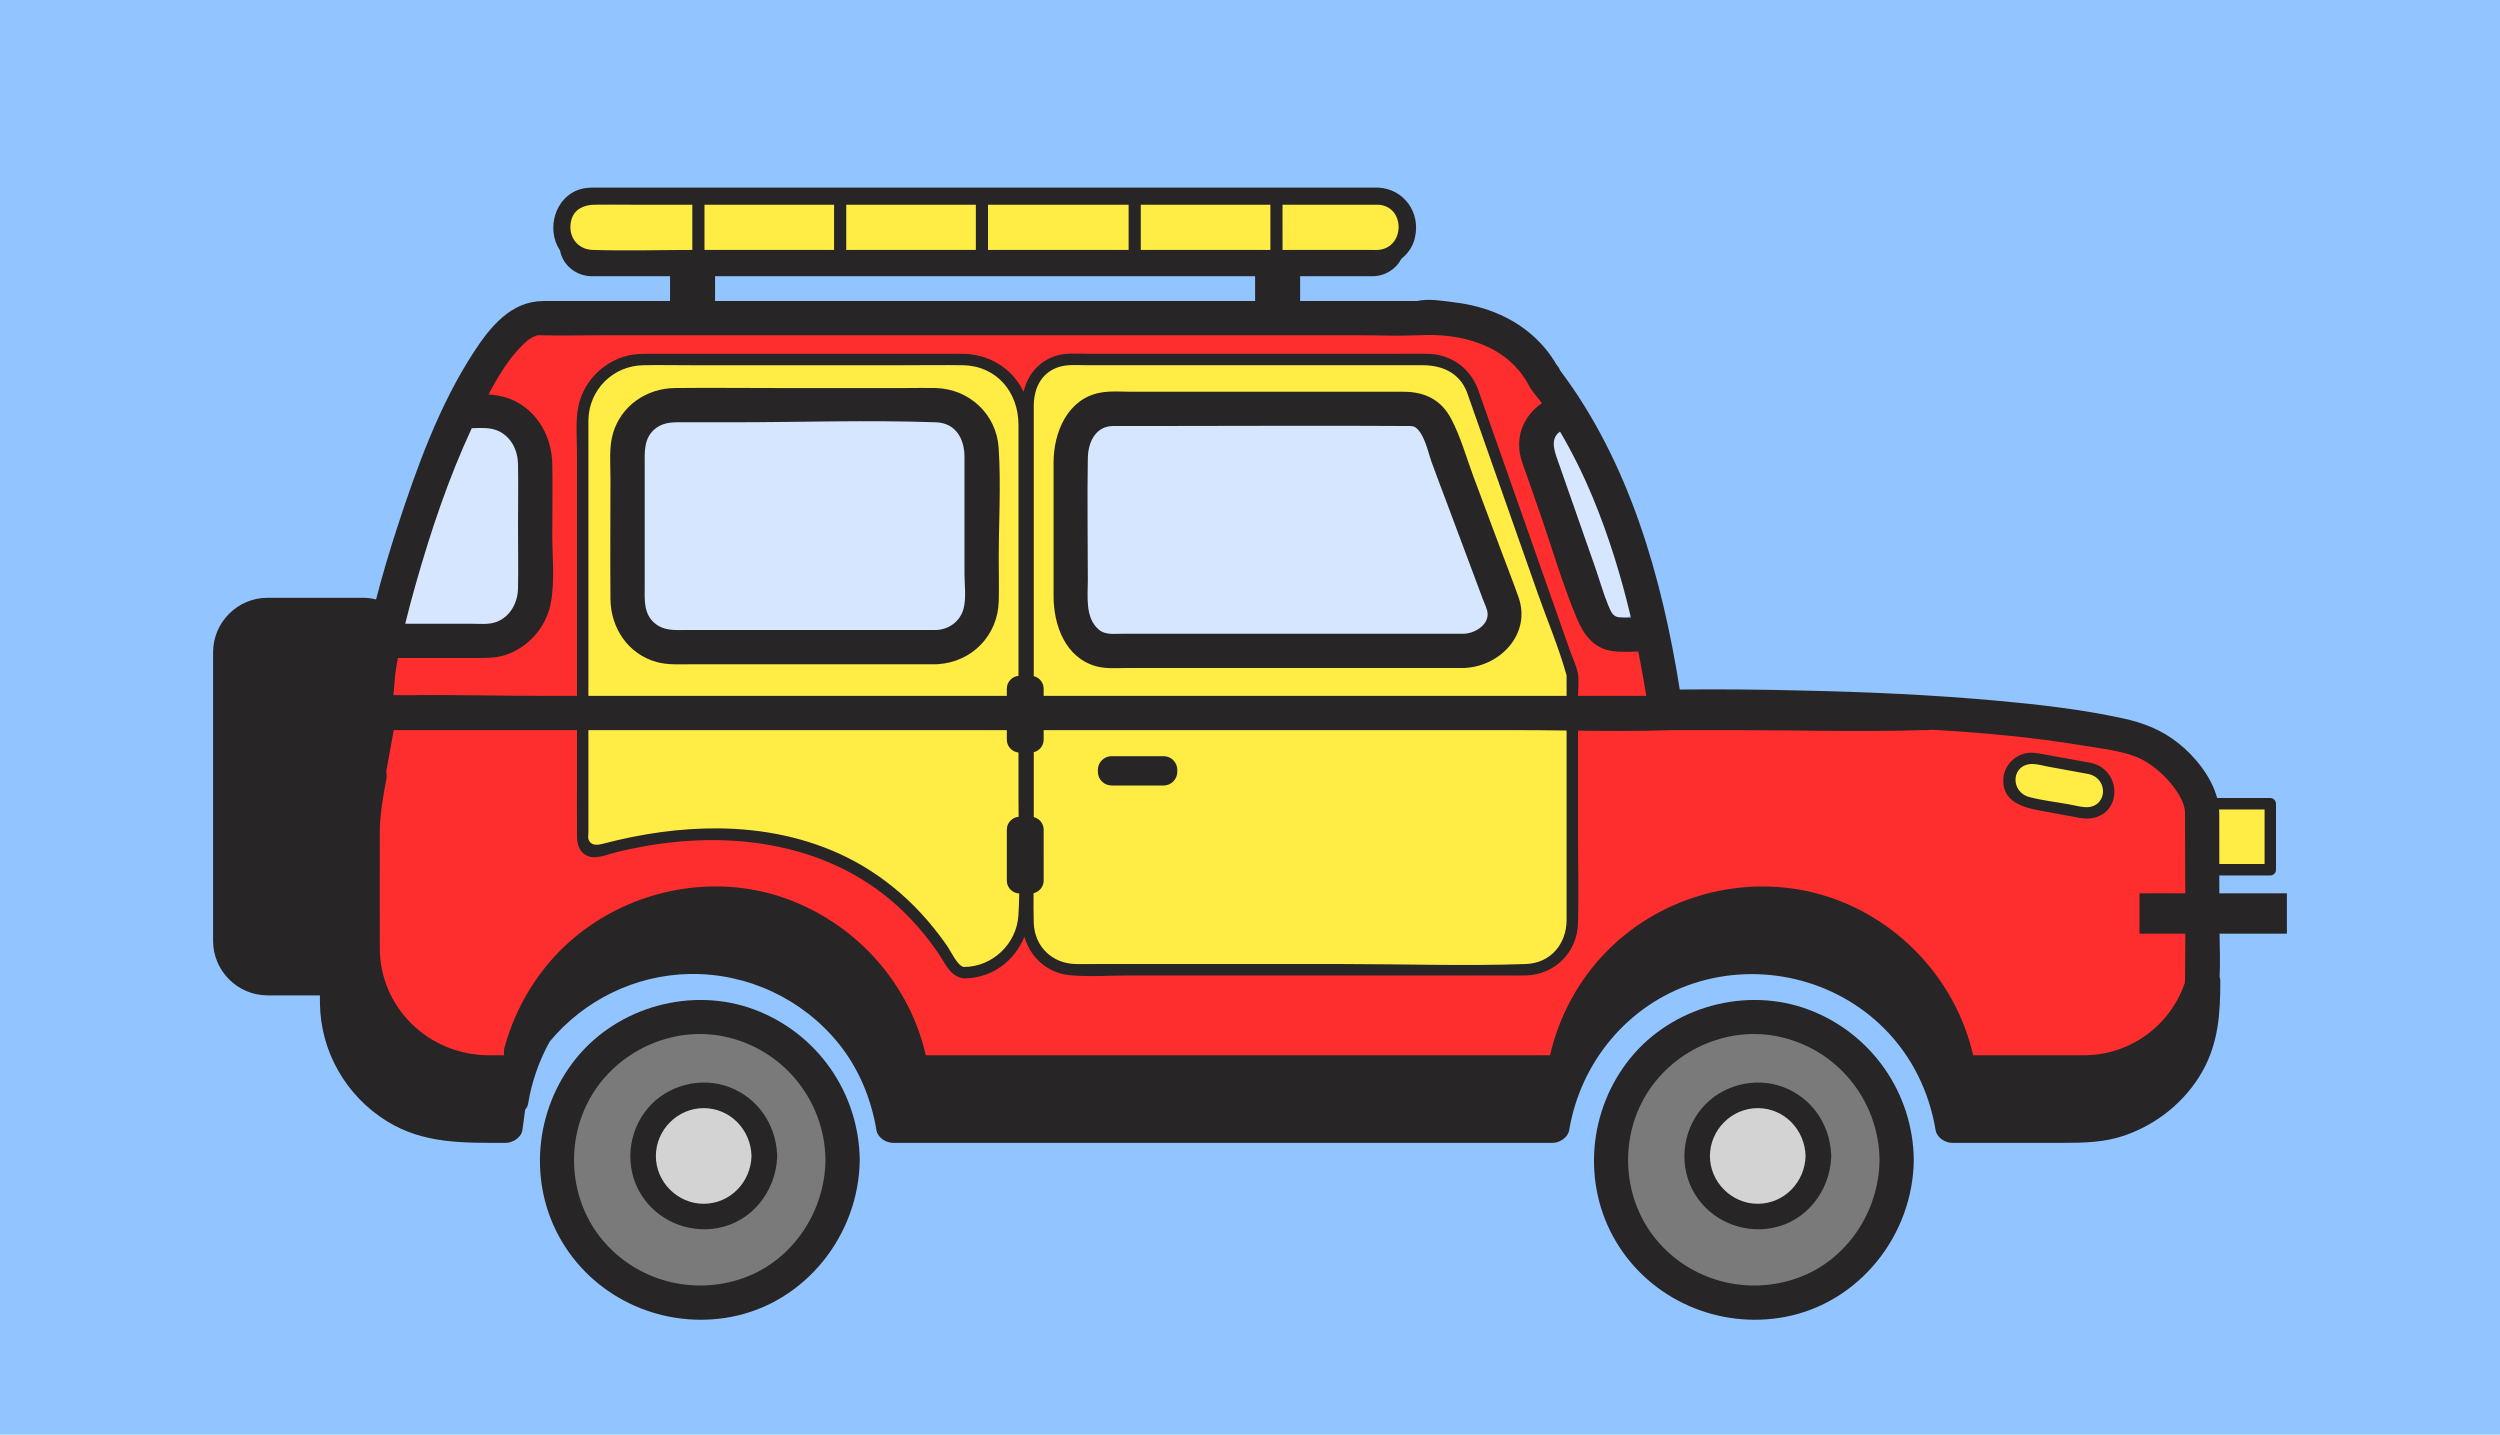 <?xml version="1.0" encoding="iso-8859-1"?>
<!-- Generator: Adobe Illustrator 18.1.1, SVG Export Plug-In . SVG Version: 6.00 Build 0)  -->
<svg version="1.1" xmlns="http://www.w3.org/2000/svg" xmlns:xlink="http://www.w3.org/1999/xlink" x="0px" y="0px"
	 viewBox="0 0 880 505" style="enable-background:new 0 0 880 505;" xml:space="preserve">
<g id="Background">
	<rect style="fill:#92C4FF;" width="880" height="505"/>
</g>
<g id="Color">
	<path style="fill:#FFED45;" d="M511.833,127.833c-9.335-0.535-18.78-0.982-28.333-1.333c-39.532-1.454-77.501-1.149-113.75,0.5
		c-2.5,2.667-5,5.333-7.5,8c-0.75,38.333-1.5,76.667-2.25,115c64.5,0.5,129,1,193.5,1.5c0.056-4.833,0.111-9.667,0.167-14.5
		c-4.188-11.182-7.357-20.24-9.333-26c-13.269-38.665-19.904-57.997-20.083-58.75c-0.634-2.655-2.411-10.464-8-18.75
		C514.522,130.938,512.887,129.008,511.833,127.833z"/>
	<path style="fill:#FFED45;" d="M216.5,127.5c5.125-0.5,10.25-1,15.375-1.5c37.708,0.167,75.417,0.333,113.125,0.5
		c3.667,3,7.333,6,11,9c1.49,3.667,2.979,7.333,4.469,11c-0.167,35.167-0.302,70.333-0.469,105.5c-52,0-104,0-156,0
		c0.5-37.167,1-74.333,1.5-111.5c1.252-2.102,2.886-4.507,5-7C212.582,131.045,214.655,129.065,216.5,127.5z"/>
	<path style="fill:#D7E6FF;" d="M391,144c0,0-5.127,1.835-9,5.5c-5.633,5.33-3.846,13.515-4.5,33
		c-0.457,13.598-1.816,24.185,1.5,33.5c1.909,5.361,4.561,8.041,6.5,9.5c1.719,1.294,3.814,2.333,6.5,3
		c17.052,4.236,92.671,2.13,97.5,2c18.108-0.487,34.674,0.067,38.5-8.5c0.836-1.871,0.724-3.747,0.5-7.5
		c-0.619-10.38-4.816-14.878-9.5-27c-1.557-4.029-2.871-8.686-5.5-18c-3.272-11.591-4.084-16.312-8.5-20.5
		c-3.272-3.103-7.024-4.493-11-5.5c-14.335-3.631-23.447-0.224-39,0.5c-17.271,0.803-40.204-1.809-55.5-1.5
		C398.097,142.528,394.855,142.62,391,144z"/>
	<path style="fill:#D7E6FF;" d="M552,144.5c-7.436,2.687-10.256,6.374-11.5,9c-5.017,10.593,8.446,19.061,15.5,46.5
		c2.797,10.88,2.779,17.71,7.5,19.5c5.333,2.022,12.491-3.989,17-8.5C571,188.833,561.5,166.667,552,144.5z"/>
	<path style="fill:#D7E6FF;" d="M335.5,144c4.846,2.943,7.262,7.173,8,8.5c4.298,7.732,1.479,12.881,1,31.5
		c-0.311,12.104,0.772,14.128-0.5,23.5c-1.191,8.781-1.787,13.171-4.5,16.5c-5.935,7.283-17.29,4.488-35.833,3.667
		c-35.313-1.564-48.883,6.147-71.333-2.667c-5.571-2.187-11.601-5.357-14-11.333c-2.241-5.582,0.741-8.493,2-18.667
		c1.997-16.131-4.159-19.631-0.667-32.667c0.999-3.727,2.839-10.596,8.667-15.333c6.327-5.143,13.67-4.778,24-4.667
		c36.355,0.39,54.532,0.586,62.667-0.667C319.515,140.972,327.962,139.421,335.5,144z"/>
	<path style="fill:#D7E6FF;" d="M164.333,141.667c3.572,0.217,11.655,1.236,18,7.333c6.177,5.935,7.341,13.447,8.667,22
		c0.847,5.463,1.496,14.088-0.667,24.667c-0.444,5.111-0.889,10.222-1.333,15.333c-0.122,2.151-0.647,5.232-2.667,8
		c-3.344,4.583-9.152,6.072-18,6.667c-8.139,0.547-20.724,0.464-36.667-3.333C142.556,195.444,153.444,168.556,164.333,141.667z"/>
	<path style="fill:#FFED45;" d="M246,68.333c-15,0.444-29.5,0.889-44.167,1.333c-0.618,0.78-5.1,6.53-3.417,14
		c1.21,5.371,4.968,8.433,6.125,9.333C218.319,92.556,232,92.111,246,91.667C246,83.889,246,76.111,246,68.333z"/>
	<path style="fill:#FFED45;" d="M449,68c0,8.667,0,17.333,0,26c12-0.111,24-0.222,36-0.333c5.175-0.901,9.364-4.56,10.667-9.333
		c1.593-5.84-1.396-12.39-7.333-15.333C475.222,68.667,462.111,68.333,449,68z"/>
	<path style="fill:#FFED45;" d="M246.5,69.5c0.011,1.408,0.073,9.634,0.083,11.042c0.011,1.51,0.073,9.948,0.083,11.458
		C263,92,296,92,296,92c0-7.667,0-15.333,0-23C279.5,69.167,263,69.333,246.5,69.5z"/>
	<path style="fill:#FFED45;" d="M346,69c0,7.333,0,14.667,0,22c17.778,0,53,0,53,0c0.333-7.111,0.667-14.222,1-21.333
		C382,69.444,364,69.222,346,69z"/>
	<path style="fill:#FFED45;" d="M449.667,69c0.111,7.333,0.222,14.667,0.333,22c-16.778,0.111-33.556,0.222-50.333,0.333
		c-0.111-7.444-0.222-14.889-0.333-22.333C416.111,69,432.889,69,449.667,69z"/>
	<path style="fill:#FFED45;" d="M295,69c17,0,34.333,0,51.333,0c-0.111,7.333-0.389,14.667-0.5,22C328.944,91.333,312,91.667,295,92
		C295,84.333,295,76.667,295,69z"/>
	<path style="fill:#FFED45;" d="M776,283.333c0,7.444,0,14.889,0,22.333c8,0.111,16.056,0.222,24.167,0.333
		c-0.333-7.444-0.583-14.889-0.917-22.333C791.472,283.556,783,283.444,776,283.333z"/>
	<path style="fill:#7A7A7A;" d="M224.667,362.667c-4.021,1.795-20.515,9.16-27.333,28c-7.206,19.91,2.04,37.033,3.333,39.333
		c9.393,16.716,25.78,21.61,32.667,23.667c7.062,2.109,24.95,7.452,42-2.667c14.92-8.855,19.686-23.905,21-29
		c4.667-18.098-2.724-32.749-5.333-37.333c-1.502-2.639-8.089-13.658-22-20.667c-4.849-2.443-15.935-7.094-30-5.333
		C235.907,359.054,230.623,360.007,224.667,362.667z"/>
	<path style="fill:#D3D3D3;" d="M245.667,387c-7.937,0.339-16.015,5.498-18.667,14c-2.213,7.097-0.123,14.852,5,20
		c8.116,8.156,19.361,5.268,20.333,5c1.61-0.444,7.65-2.211,11.667-8.333c0.637-0.971,4.326-6.783,3-14
		C265.303,394.434,256.071,386.556,245.667,387z"/>
	<path style="fill:#7A7A7A;" d="M584,372c-2.937,2.466-16.329,13.711-18,32c-2.424,26.526,20.988,54.967,49,56
		c26.693,0.984,43.319-23.444,45-26c2.859-4.347,9.986-15.528,9-31c-0.085-1.33-1.825-23.082-20-36
		C628.916,352.724,600.866,357.838,584,372z"/>
	<path style="fill:#D3D3D3;" d="M612,388c-1.409,0.465-10.368,3.587-13.333,12.667c-2.264,6.932,0.407,12.923,1.333,15
		c0.972,2.181,3.653,8.192,10.333,11c6.528,2.744,12.569,0.62,14.333,0c6.257-2.199,14.925-8.49,15.333-18.667
		c0.324-8.096-4.729-14.924-10.667-18.333C621.327,385.07,613.266,387.582,612,388z"/>
	<path style="fill:#FF2E2E;" d="M186.667,113.667c-13.37,4.572-20.324,19.483-23.667,29.667c4.386-0.669,14.966-1.684,21,4.667
		c3.773,3.971,3.421,8.35,4,20c1.529,30.77,5.785,36.533,0,46c-1.035,1.694-4.821,7.717-12,11c-4.788,2.19-8.657,2.05-23,2
		c-7.721-0.027-13.788-0.012-17,0c-1.333,8-2.667,16-4,24c24.333,0.333,48.667,0.667,73,1c-0.333-35.667-0.667-71.333-1-107
		c0.448-2.004,1.897-7.232,6.667-11.667c5.609-5.214,12.092-5.875,14-6c39.444-0.111,78.889-0.222,118.333-0.333
		c2.546,0.711,7.306,2.425,11.667,6.667c2.699,2.625,4.348,5.345,5.333,7.333c0.629-2.302,2.156-6.574,6-10.333
		c1.75-1.711,3.53-2.877,5-3.667c45.667,0,91.333,0,137,0c1.455,0.529,3.577,1.49,5.75,3.25c2.082,1.686,3.432,3.473,4.25,4.75
		c11.833,34.167,23.667,68.333,35.5,102.5c-0.167,4.167-0.333,8.333-0.5,12.5c11.667-0.333,23.333-0.667,35-1
		c-1.333-7-2.667-14-4-21c-3.803,1.052-10.284,2.153-16-1c-3.583-1.976-6.42-5.378-12-20c-3.95-10.351-3.854-12.119-7-21
		c-7.096-20.03-12.579-25.126-10-33c0.959-2.927,3.316-7.108,10-11c-1.244-3.717-6.943-19.368-23-27c-6.576-3.125-12.749-3.889-17-4
		c-188.892,3.223-263.658,3.369-277,2c-9.67-0.992-14.113-0.995-23-1C197.381,111.993,191.571,111.99,186.667,113.667z"/>
	<path style="fill:#FF2E2E;" d="M551.667,250.667c37.361-2.181,78.702-2.52,123.333,0.333c24.77,1.583,48.304,4.006,70.5,7
		c3.366,0.53,9.3,1.911,15.5,6c6.529,4.305,10.218,9.544,12,12.5c0.505,9.047,1.113,21.755,1.5,37c0.977,38.475-0.649,45.815-4.5,53
		c-8.779,16.381-24.52,23.37-29.5,25.5c-23.05,9.858-44.047,2.811-49,1c-1.161-6.994-5.833-29.715-26-47
		c-2.818-2.415-34.246-28.41-72.5-15c-24.975,8.755-43.204,30.92-47.5,57.5c-74.635,1.028-149.269,2.056-223.904,3.084
		c-0.237-3.146-3.618-40.088-34.498-56.997c-33.873-18.548-69.625,4.097-74.996,7.5c-24.027,15.218-33.174,38.28-35.998,46.498
		c-6.869,1.23-29.215,4.391-43.498-9c-7.663-7.185-11.284-17.52-11.999-46.498c-0.496-20.086,0.413-48.727,7.06-83.421
		c25.667,0.333,51.333,0.667,77,1c0.111,14.778,0.222,29.556,0.333,44.333c1.315,3.827,3.084,4.728,4,5
		c1.618,0.48,2.869-0.324,6.667-1.667c2.187-0.773,4.46-1.284,6.667-2c4.252-1.379,13.072-2.651,25.333-2.333
		c7.488,0.194,17.995,0.466,31.333,4c11.016,2.919,25.892,6.86,39.667,19.333c9.251,8.377,14.611,17.53,17.667,24
		c3.117,1.391,5.652,1.489,7.333,1.333c7.896-0.73,14.981-8.714,17.667-20c0.11,1.805,0.761,9.097,6.667,14.333
		c4.427,3.925,9.525,4.671,12,5c5.102,0.678,9.102-0.365,10.333-0.667c10.803-2.649,20.591-0.259,71,0
		c14.06,0.072,10.92-0.126,16.667,0c21.978,0.481,37.14,2.706,57-0.333c4.889-0.748,11.528-2.04,15.667-7.333
		c3.347-4.28,3.585-9.294,3.667-11.667C554.742,310.094,553.956,284.399,551.667,250.667z"/>
	<path style="fill:#FFED45;" d="M713,267c-0.323,0.172-3.943,2.191-5,6.333c-0.232,0.91-0.942,3.503,0.333,5.667
		c1.354,2.298,4.187,2.84,6.667,3.333c16.543,3.292,17.62,4.46,21,3c2.728-1.179,6.742-3.981,6.667-7.333
		c-0.061-2.678-2.773-4.634-4.667-6c-1.613-1.163-3.768-2.34-11.333-4C719.327,266.39,715.604,265.613,713,267z"/>
	<path style="fill:#FFED45;" d="M361.5,299c-1.22,3.296-3.813,11.66-1.5,22c2.089,9.337,7.087,15.408,9.5,18
		c1.098,0.403,2.831,0.988,5,1.5c8.951,2.113,16.3,0.843,18.5,0.5c11.692-1.821,23.668,0.141,35.5,0
		c19.01-0.226,21.478,0.231,52.5,0.5c13.748,0.119,33.773,0.207,58.5,0c2.99-0.78,7.843-2.569,11-7c2.381-3.341,2.813-6.802,3-8.5
		c1.885-17.12-0.408-43.668,0-63c0.099-4.666,0.344-8.407,0.5-10.5c-64.333-0.333-128.667-0.667-193-1
		C361.167,267.333,361.333,283.167,361.5,299z"/>
	<path style="fill:#FFED45;" d="M204,251.25c0,15.75,0,31.5,0,47.25c0.984,0.529,2.53,1.221,4.5,1.5c4.937,0.7,8.998-1.691,10.5-2.5
		c3.735-2.011,9.824-2.674,22-4c12.357-1.346,22.039,0.577,31.875,2.531c15.404,3.06,23.908,4.749,32.563,11.484
		c3.811,2.966,2.726,3.077,14.063,13.484c7.401,6.795,9.282,8.049,11.5,12c2.025,3.606,2.341,5.914,4.969,7.508
		c4.148,2.515,9.552,0.486,11.016-0.004c10.55-3.532,13.653-16.835,14.016-18.504c0-24.333,0-48.667,0-73
		C308.833,249.75,257,250.5,204,251.25z"/>
</g>
<g id="Line">
	<path style="fill:#272525;" d="M265.497,355.353c-21.883-8.168-47.796-1.066-62.55,16.993
		c-14.887,18.221-17.249,44.352-5.137,64.705c12.167,20.443,36.15,30.889,59.416,26.521c26.282-4.934,45.112-28.865,45.401-55.26
		C302.368,384.658,287.668,363.629,265.497,355.353z M261.793,449.829c-17.703,6.35-37.533,1.179-49.655-13.274
		c-11.897-14.185-13.344-35.062-3.919-50.899c9.362-15.73,28.278-24.473,46.336-20.88c20.824,4.144,35.784,22.356,36.016,43.535
		C290.373,426.446,279.121,443.614,261.793,449.829z"/>
	<path style="fill:#272525;" d="M256.729,382.666c-10.001-3.798-21.809-0.728-28.706,7.447c-7.068,8.379-8.222,20.706-2.492,30.137
		c5.641,9.285,16.525,13.97,27.148,12.02c11.982-2.199,20.272-12.839,20.866-24.7c0.023-0.217,0.037-0.439,0.031-0.675
		c0.007-0.29-0.014-0.562-0.05-0.823C272.956,395.623,266.648,386.433,256.729,382.666z M247.7,423.73
		c-9.174,0.022-16.858-7.662-16.836-16.835c0.022-9.188,7.632-16.835,16.836-16.835c9.361,0,16.603,7.656,16.835,16.835
		C264.302,416.093,257.062,423.707,247.7,423.73z"/>
	<path style="fill:#272525;" d="M636.526,355.353c-21.883-8.168-47.796-1.066-62.551,16.993
		c-14.887,18.221-17.249,44.352-5.137,64.705c12.167,20.443,36.151,30.889,59.416,26.521c26.282-4.934,45.112-28.865,45.401-55.26
		C673.398,384.658,658.697,363.629,636.526,355.353z M632.823,449.829c-17.703,6.35-37.533,1.179-49.655-13.274
		c-11.897-14.185-13.344-35.062-3.918-50.899c9.362-15.73,28.278-24.473,46.335-20.88c20.824,4.144,35.784,22.356,36.016,43.535
		C661.402,426.446,650.151,443.614,632.823,449.829z"/>
	<path style="fill:#272525;" d="M627.758,382.666c-10.002-3.798-21.81-0.728-28.706,7.447c-7.067,8.379-8.221,20.706-2.492,30.137
		c5.641,9.285,16.524,13.97,27.148,12.02c11.982-2.199,20.271-12.839,20.866-24.7c0.023-0.217,0.037-0.439,0.031-0.675
		c0.007-0.29-0.014-0.562-0.05-0.823C643.986,395.623,637.677,386.433,627.758,382.666z M618.729,423.73
		c-9.174,0.022-16.858-7.662-16.835-16.835c0.023-9.188,7.632-16.835,16.835-16.835c9.361,0,16.603,7.656,16.835,16.835
		C635.331,416.093,628.091,423.707,618.729,423.73z"/>
	<path style="fill:#272525;" d="M804.988,314.462h-23.781c-0.001-2.103-0.003-4.205-0.006-6.307c5.979,0,11.958,0,17.937,0
		c0.589,0,1.038-0.215,1.359-0.537c0.024-0.02,0.045-0.043,0.068-0.064c0.012-0.013,0.025-0.025,0.037-0.039
		c0.327-0.321,0.545-0.773,0.545-1.368c0-7.743,0-15.487,0-23.23c0-1.086-0.921-2.009-2.009-2.009c-6.236,0-12.472,0-18.708,0
		c-2.03-7.573-7.869-14.738-13.639-19.304c-6.023-4.766-12.263-7.165-19.682-8.775c-14.405-3.126-29.148-4.807-43.813-6.146
		c-22.899-2.091-45.899-3.12-68.897-3.61c-14.374-0.373-28.754-0.493-43.121-0.359c-6.262-39.5-17.803-80.08-42.145-112.362
		c-0.256-0.7-0.655-1.313-1.158-1.83c-4.48-7.93-11.725-14.114-20.027-17.787c-5.138-2.273-10.411-3.631-15.984-4.303
		c-3.352-0.404-9.059-1.464-13.191-0.47c-13.709,0-27.418,0-41.127,0v-8.736h25.434c4.476,0,8.36-2.526,10.22-6.165
		c2.293-1.762,4.007-4.254,4.735-7.329c2.104-8.877-3.772-17.204-12.918-17.701c-10.724,0-21.448,0-32.172,0
		c-25.098,0-50.195,0-75.293,0c-28.86,0-57.72,0-86.58,0c-21.942,0-43.884,0-65.826,0c-5.166,0-10.333,0-15.499,0
		c-1.93,0-3.812,0.039-5.691,0.632c-8.639,2.726-11.824,13.787-7.126,21.199c0.063,0.1,0.132,0.185,0.197,0.282
		c0.939,5.14,5.614,9.081,11.21,9.081h27.522v8.736c-6.49,0-12.979,0-19.469,0c-8.358,0-16.716,0-25.074,0
		c-11.457,0-18.793,9.151-24.592,18.06c-12.179,18.712-20.044,40.635-26.931,61.742c-2.72,8.336-5.224,16.753-7.417,25.247
		c-1.489-0.378-3.041-0.59-4.644-0.59h-33.55c-10.544,0-19.172,8.627-19.172,19.172v101.609c0,10.544,8.627,19.172,19.172,19.172
		h18.425c0.006,0.931,0.007,1.863,0.017,2.794c0.186,16.968,9.157,32.554,23.558,41.496c12.996,8.07,27.237,7.625,41.878,7.625
		c2.389,0,5.416-1.854,5.813-4.426c0.363-2.356,0.621-4.792,0.963-7.216c0.546-0.633,0.935-1.373,1.069-2.186
		c1.27-7.741,3.875-15.13,7.6-21.841c12.086-14.551,30.099-23.43,49.253-23.771c20.251-0.361,39.71,8.714,52.44,24.477
		c7.116,8.812,11.474,19.417,13.318,30.538c0.426,2.571,3.369,4.426,5.813,4.426c26.197,0,52.393,0,78.59,0
		c41.702,0,83.404,0,125.106,0c9.502,0,19.005,0,28.507,0c2.414,0,5.387-1.855,5.813-4.426c3.971-23.948,20.706-44.233,43.968-51.77
		c23.429-7.591,49.696-1.441,67.071,16.075c9.681,9.759,15.719,22.176,17.961,35.696c0.426,2.571,3.369,4.426,5.813,4.426
		c13.096,0,26.191,0,39.287,0c7.222,0,14.365-0.178,21.297-2.556c11.549-3.963,21.554-12.009,27.552-22.697
		c5.59-9.96,6.255-20.399,6.255-31.51c0-0.63-0.086-1.214-0.243-1.749c0.229-5.02,0.075-10.111-0.025-15.116h23.707V314.462z
		 M549.129,151.911c4.398,7.491,8.263,15.317,11.585,23.341c5.64,13.624,9.971,27.752,13.363,42.109
		c-1.37,0.029-2.739,0.032-4.079-0.08c-2.251-0.188-2.896-1.785-3.949-4.341c-1.763-4.279-3.025-8.878-4.558-13.26
		c-4.203-12.01-8.406-24.02-12.61-36.029C547.425,159.488,545.211,154.662,549.129,151.911z M451.454,72.058
		c10.546,0,21.092,0,31.638,0c0.675,0,1.349,0,2.024,0c9.728,0.528,9.492,15.324-0.094,15.915c-0.944,0.058-1.91,0-2.855,0
		c-5.514,0-11.029,0-16.543,0c-4.723,0-9.446,0-14.17,0V72.058z M401.553,72.058c13.124,0,26.248,0,39.371,0
		c2.083,0,4.166,0,6.249,0v15.915c-15.207,0-30.414,0-45.62,0V72.058z M441.799,97.225v8.736c-39.496,0-78.992,0-118.489,0
		c-23.868,0-47.735,0-71.603,0v-8.736H441.799z M347.781,72.058c5.741,0,11.482,0,17.223,0c10.756,0,21.513,0,32.269,0v15.915
		c-16.497,0-32.995,0-49.492,0V72.058z M297.88,72.058c15.207,0,30.413,0,45.62,0v15.915c-8.4,0-16.799,0-25.199,0
		c-6.807,0-13.614,0-20.421,0V72.058z M247.98,72.058c11.559,0,23.119,0,34.678,0c3.647,0,7.294,0,10.942,0v15.915
		c-15.207,0-30.413,0-45.62,0V72.058z M208.602,87.973c-5.629-0.176-8.971-5.187-7.477-10.589c1.054-3.809,4.474-5.264,8.053-5.326
		c4.426-0.076,8.861,0,13.287,0c7.078,0,14.157,0,21.235,0v15.918C232.017,87.995,220.275,88.339,208.602,87.973z M146.319,205.684
		c5.287-18.65,11.532-37.314,19.735-54.953c3.103-0.12,6.475-0.308,9.218,0.898c4.666,2.052,6.978,6.86,7.069,11.738
		c0.139,7.396,0,14.808,0,22.204c0,7.173,0.147,14.363,0,21.535c-0.103,5.016-2.671,9.93-7.555,11.8
		c-2.688,1.029-5.94,0.653-8.767,0.653c-7.793,0-15.587,0-23.38,0C143.765,214.906,145.015,210.282,146.319,205.684z
		 M138.761,241.698c0.089-1.261,0.162-2.516,0.296-3.774c0.041-0.391,0.092-0.782,0.142-1.172c0.008-0.056,0.018-0.119,0.029-0.191
		c0.152-1.004,0.31-2.007,0.482-3.009c0.111-0.649,0.235-1.296,0.353-1.943c0.042,0.001,0.082,0.006,0.124,0.006
		c8.61,0,17.22,0,25.83,0c4.022,0,8.09,0.196,11.972-1.084c7.884-2.599,14.079-9.572,15.777-17.704
		c1.655-7.926,0.629-16.844,0.629-24.865c0-8.264,0.199-16.555,0-24.817c-0.21-8.683-4.414-17.054-12.121-21.439
		c-3.317-1.888-6.774-2.588-10.324-2.843c3.509-6.625,7.299-12.916,12.302-17.705c0.469-0.449,0.955-0.878,1.446-1.303
		c0.055-0.047,0.095-0.083,0.135-0.119c0.028-0.018,0.048-0.032,0.081-0.054c0.237-0.161,0.467-0.338,0.714-0.484
		c0.414-0.246,0.826-0.482,1.244-0.71c-0.227,0.153,0.71-0.226,1.174-0.43c0.07-0.031,0.123-0.057,0.174-0.082
		c0.083,0.015,0.189,0.029,0.343,0.039c0.18,0.012,0.364-0.005,0.544,0c7.001,0.186,14.032,0,21.034,0c34.085,0,68.17,0,102.255,0
		c40.228,0,80.456,0,120.684,0c14.69,0,29.38,0,44.069,0c6.943,0,13.957,0.292,20.895,0c0.213-0.009,0.425-0.022,0.635-0.04
		c-0.032,0.013-0.064,0.027-0.097,0.04c14.913-0.884,31.221,3.587,38.581,17.676c0.057,0.109,0.12,0.209,0.181,0.312
		c1.116,2.033,2.979,3.967,4.404,5.917c-6.668,4.593-9.842,12.369-6.923,20.854c1.922,5.586,3.903,11.152,5.854,16.727
		c4.446,12.702,8.242,25.961,13.452,38.374c2.255,5.373,5.752,10.16,11.838,11.208c3.152,0.543,6.49,0.326,9.712,0.267
		c1.038,5.182,1.972,10.383,2.811,15.592c-8.009,0-16.018,0-24.028,0c0.055-2.636,0.406-5.569-0.086-8.125
		c-0.504-2.619-1.87-5.312-2.752-7.819c-9.983-28.367-19.968-56.733-29.951-85.1c-0.819-2.328-1.639-4.657-2.459-6.985
		c-3.031-7.736-9.722-12.294-18.012-12.381c-3.523-0.037-7.049,0-10.572,0c-15.101,0-30.202,0-45.303,0c-16.236,0-32.472,0-48.708,0
		c-4.943,0-9.885,0-14.828,0c-3.287,0-6.805-0.307-10.001,0.431c-6.611,1.526-11.108,6.728-12.483,13.001
		c-0.171-0.373-0.354-0.745-0.552-1.115c-4.053-7.59-11.972-12.123-20.49-12.306c-1.808-0.039-3.622,0-5.431,0
		c-24.576,0-49.152,0-73.729,0c-10.013,0-20.027,0-30.04,0c-2.448,0-4.897-0.08-7.324,0.297
		c-8.612,1.339-15.881,7.642-18.558,15.921c-1.811,5.603-1.092,12.32-1.092,18.133c0,10.94,0,21.881,0,32.821
		c0,17.742,0,35.484,0,53.227c-1.492,0-2.985,0-4.477,0c-2.999,0-5.998,0-8.997,0c-15.392,0-30.877-0.446-46.295-0.213
		c-1.633-0.038-3.266-0.057-4.892-0.046C138.577,243.692,138.69,242.697,138.761,241.698z M363.884,287.619
		c0-7.615,0-15.23,0-22.845c1.992-0.486,3.483-2.285,3.483-4.421v-3.353c17.355,0,34.709,0,52.064,0c18.234,0,36.467,0,54.7,0
		c19.668,0,39.336,0,59.003,0c6.09,0,12.195,0.072,18.304,0.143c0,1.663,0,3.327,0,4.99c0,15.99,0,31.98,0,47.97
		c0,4.596,0.025,9.193,0,13.789c-0.046,8.442-5.649,15.143-14.365,15.447c-21.49,0.751-43.14,0-64.64,0c-28.787,0-57.574,0-86.36,0
		c-2.507,0-5.025,0.067-7.532,0c-8.227-0.221-14.391-6.181-14.657-14.458c-0.112-3.484-0.1-6.98-0.068-10.475
		c2.026-0.461,3.551-2.279,3.551-4.439V292.04C367.367,289.904,365.875,288.104,363.884,287.619z M551.438,238.298
		c-0.004,1.658,0,3.315,0,4.973c0,0.557,0,1.114,0,1.672c-2.497,0-4.995,0-7.492,0c-17.092,0-34.184,0-51.276,0
		c-19.264,0-38.527,0-57.791,0c-22.504,0-45.008,0-67.512,0v-2.517c0-2.136-1.492-3.936-3.483-4.421c0-8.276,0-16.552,0-24.828
		c0-23.409,0-46.818,0-70.227c0-5.86,2.319-11.348,8.226-13.57c3.22-1.211,6.975-0.827,10.406-0.827c11.821,0,23.643,0,35.464,0
		c27.59,0,55.18,0,82.77,0c6.814,0,12.923,2.607,15.596,9.431c8.322,23.644,16.643,47.287,24.965,70.931
		c3.331,9.464,7.371,18.946,10.071,28.614c0.033,0.118,0.056,0.172,0.072,0.191C551.445,237.82,551.439,237.994,551.438,238.298z
		 M207.118,147.787c0.233-10.603,8.618-18.995,19.222-19.224c5.529-0.12,11.075,0,16.605,0c25.142,0,50.284,0,75.426,0
		c6.845,0,13.701-0.112,20.545,0c11.927,0.195,19.586,9.503,19.586,20.94c0,17.587,0,35.173,0,52.76c0,11.877,0,23.754,0,35.631
		c-2.294,0.229-4.102,2.179-4.102,4.531v2.517c-6.477,0-12.955,0-19.432,0c-10.546,0-21.093,0-31.639,0c-32.07,0-64.141,0-96.211,0
		c0-10.523,0-21.046,0-31.569c0-20.641,0-41.282,0-61.923C207.118,150.231,207.091,149.007,207.118,147.787z M207.118,293.222
		c0-2.933,0-5.865,0-8.797c0-9.142,0-18.284,0-27.425c26.921,0,53.842,0,80.763,0c9.516,0,19.032,0,28.548,0
		c12.657,0,25.314,0,37.97,0v3.353c0,2.352,1.807,4.302,4.102,4.531c0,5.41,0,10.82,0,16.231c0,2.124,0.023,4.256,0.055,6.391
		c-2.32,0.204-4.156,2.164-4.156,4.534v17.926c0,2.447,1.957,4.454,4.382,4.546c-0.059,2.595-0.147,5.186-0.31,7.763
		c-0.632,9.99-9.153,18.098-19.191,18.098c-2.208-0.283-4.611-5.577-5.804-7.298c-1.472-2.124-3.022-4.196-4.636-6.215
		c-2.949-3.689-6.155-7.175-9.612-10.393c-6.282-5.847-13.382-10.833-21.068-14.658c-13.994-6.963-29.571-10.065-45.142-10.218
		c-13.699-0.134-27.421,1.909-40.655,5.377c-2.105,0.552-4.441,0.873-5.245-1.669C206.939,294.735,207.118,293.811,207.118,293.222z
		 M769.159,343.717c-0.008,0.752-0.043,1.5-0.095,2.245c-5.149,15.023-19.041,25.274-35.102,25.49c-13.14,0-26.28,0-39.42,0
		c-5.893-25.897-25.419-47.313-50.748-55.691c-27.235-9.008-58.23-1.311-78.26,19.145c-9.863,10.072-16.804,22.825-19.918,36.545
		c-24.375,0-48.749,0-73.124,0c-41.104,0-82.207,0-123.31,0c-7.767,0-15.534,0-23.301,0c-5.651-24.862-23.788-45.406-47.655-54.585
		c-25.931-9.973-55.892-4.135-76.832,13.82c-11.548,9.902-19.772,23.353-23.789,37.984c-0.276,1.003-0.299,1.935-0.134,2.781
		c-1.927,0-3.855,0-5.782,0c-20.811-0.26-37.913-16.666-38.001-37.638c-0.057-13.513,0-27.027,0-40.54
		c0-6.489,1.124-12.661,2.298-19.028c0.161-0.874,0.146-1.793-0.028-2.679c0.875-4.856,1.75-9.712,2.625-14.568
		c13.41,0,26.821,0,40.231,0c2.376,0,4.752,0,7.127,0c5.719,0,11.439,0,17.158,0c0,4.961,0,9.922,0,14.883
		c0,7.424-0.062,14.85,0,22.274c0.026,3.054,0.714,5.999,3.973,7.227c2.986,1.126,6.88-0.701,9.845-1.414
		c3.219-0.774,6.459-1.459,9.718-2.045c33.819-6.082,69.66-0.215,94.074,25.682c3.528,3.742,6.741,7.767,9.646,12.009
		c2.405,3.512,3.875,7.683,8.194,8.643c0.217,0.081,0.456,0.134,0.731,0.134c0.217,0.028,0.409,0.015,0.59-0.015
		c9.715-0.239,17.333-6.34,20.725-14.643c2.018,7.218,8.057,12.775,15.939,13.531c6.866,0.658,14.014,0.093,20.898,0.093
		c15.284,0,30.569,0,45.853,0c29.245,0,58.49,0,87.736,0c2.024,0,4.056,0.055,6.079,0c10.21-0.28,18.067-8.144,18.357-18.346
		c0.303-10.624,0-21.301,0-31.928c0-11.965,0-23.931,0-35.896c10.997,0.123,22.001,0.199,32.955-0.188c0.26-0.009,0.521,0,0.781,0
		c7.095,0,14.19,0,21.285,0c22.127,0,44.377,0.684,66.497,0c0.297-0.009,0.595,0,0.892,0c0.677,0.041,1.292-0.019,1.85-0.153
		c17.809,1.012,35.596,2.613,53.137,5.517c6.108,1.011,13.007,1.755,18.819,3.941c3.921,1.475,7.704,4.401,10.597,7.384
		c2.9,2.991,6.797,8.059,6.856,12.399c0.008,9.457,0.063,18.916,0.094,28.374h-16.113v14.196h16.131
		C769.231,333.678,769.21,338.698,769.159,343.717z M781.181,286.088c0-0.27-0.018-0.528-0.046-0.779
		c-0.007-0.128-0.014-0.256-0.023-0.384c5.339,0,10.678,0,16.017,0c0,6.404,0,12.807,0,19.211c-5.31,0-10.621,0-15.931,0
		C781.19,298.12,781.186,292.104,781.181,286.088z"/>
	<path style="fill:#272525;" d="M736.832,268.748c-0.136-0.058-0.286-0.105-0.453-0.135c-5.52-1.01-11.04-2.021-16.559-3.032
		c-2.463-0.451-4.874-0.982-7.365-0.289c-4.081,1.134-7.146,4.815-7.295,9.088c-0.274,7.814,6.788,9.826,12.919,10.949
		c3.549,0.65,7.098,1.299,10.647,1.949c2.181,0.399,4.501,1.03,6.727,0.834C746.866,287.108,747.035,271.764,736.832,268.748z
		 M733.806,284.113c-1.778-0.13-3.59-0.634-5.339-0.954c-4.639-0.849-9.488-1.378-14.052-2.572
		c-7.102-1.86-6.464-11.866,1.203-11.657c1.75,0.048,3.581,0.608,5.294,0.922c4.799,0.879,9.599,1.757,14.399,2.636
		C742.621,274.327,741.621,284.684,733.806,284.113z"/>
	<path style="fill:#272525;" d="M391.274,276.496h18.317c2.652,0,4.822-2.17,4.822-4.822v-0.679c0-2.652-2.17-4.822-4.822-4.822
		h-18.317c-2.652,0-4.822,2.17-4.822,4.822v0.679C386.451,274.326,388.621,276.496,391.274,276.496z"/>
	<path style="fill:#272525;" d="M214.882,210.849c0.083,10.154,6.177,19.397,16.24,22.181c3.903,1.08,8.12,0.792,12.131,0.792
		c27.992,0,55.983,0,83.975,0c0.742,0,1.484,0,2.226,0c0.265,0,0.518-0.017,0.764-0.044c11.925-0.776,21.02-10.087,21.338-22.163
		c0.132-5.023,0-10.068,0-15.093c0-12.888,0.819-26.061-0.037-38.926c-0.788-11.844-10.387-20.697-22.148-21.007
		c-3.329-0.087-6.672,0-10.002,0c-15.629,0-31.258,0-46.886,0c-11.639,0-23.286-0.129-34.924,0
		c-9.884,0.109-18.784,6.108-21.729,15.737c-1.535,5.023-0.949,10.857-0.949,16.047
		C214.882,182.531,214.766,196.693,214.882,210.849z M230.85,150.738c3.14-2.402,6.745-2.092,10.421-2.092
		c5.364,0,10.729,0,16.092,0c23.98,0,48.124-0.846,72.09,0c7.054,0.249,10.047,5.909,10.047,12.195c0,6.128,0,12.257,0,18.385
		c0,7.604,0,15.208,0,22.812c0,3.85,0.687,8.563-0.361,12.339c-1.225,4.41-5.198,7.236-9.685,7.389c-23.917,0-47.834,0-71.751,0
		c-5.477,0-10.955,0-16.432,0c-3.676,0-7.281,0.311-10.421-2.092c-4.399-3.365-3.913-8.453-3.913-13.319c0-7.05,0-14.1,0-21.149
		c0-7.05,0-14.1,0-21.149C226.938,159.192,226.451,154.104,230.85,150.738z"/>
	<path style="fill:#272525;" d="M528.223,193.351c-3.191-8.535-6.382-17.07-9.573-25.606c-2.506-6.703-4.49-13.989-7.815-20.294
		c-3.612-6.849-9.412-9.552-16.806-9.552c-5.676,0-11.352,0-17.027,0c-18.526,0-37.053,0-55.579,0c-7.61,0-15.22,0-22.83,0
		c-3.7,0-7.67-0.361-11.334,0.323c-11.48,2.143-16.372,13.97-16.401,24.481c-0.021,7.803,0,15.607,0,23.411
		c0,7.909,0,15.818,0,23.727c0,10.197,4.122,21.699,15.017,24.693c3.521,0.967,7.551,0.597,11.167,0.597c6.595,0,13.189,0,19.784,0
		c32.138,0,64.276,0,96.414,0c0.702,0,1.404,0,2.106,0c0.284,0,0.554-0.021,0.817-0.052c12.391-0.913,22.827-12.293,18.343-24.915
		C532.507,204.529,530.317,198.953,528.223,193.351z M515.349,223.075c-26.266,0-52.533,0-78.799,0c-13.774,0-27.549,0-41.323,0
		c-2.854,0-6.114,0.534-8.434-1.431c-4.912-4.16-3.877-11.761-3.877-17.532c0-14.269-0.245-28.561,0-42.829
		c0.1-5.818,2.825-11.328,8.993-11.328c4.883,0,9.767,0,14.651,0c29.561,0,59.13-0.192,88.69,0c1.257,0.008,2.349-0.07,3.245,0.671
		c3.024,2.505,4.187,8.572,5.481,12.168c1.783,4.951,3.687,9.862,5.53,14.791c3.078,8.232,6.155,16.464,9.233,24.696
		c1.073,2.87,2.146,5.74,3.219,8.61c0.569,1.521,1.653,3.635,1.692,5.216C523.749,220.196,518.977,222.945,515.349,223.075z"/>
</g>
</svg>
